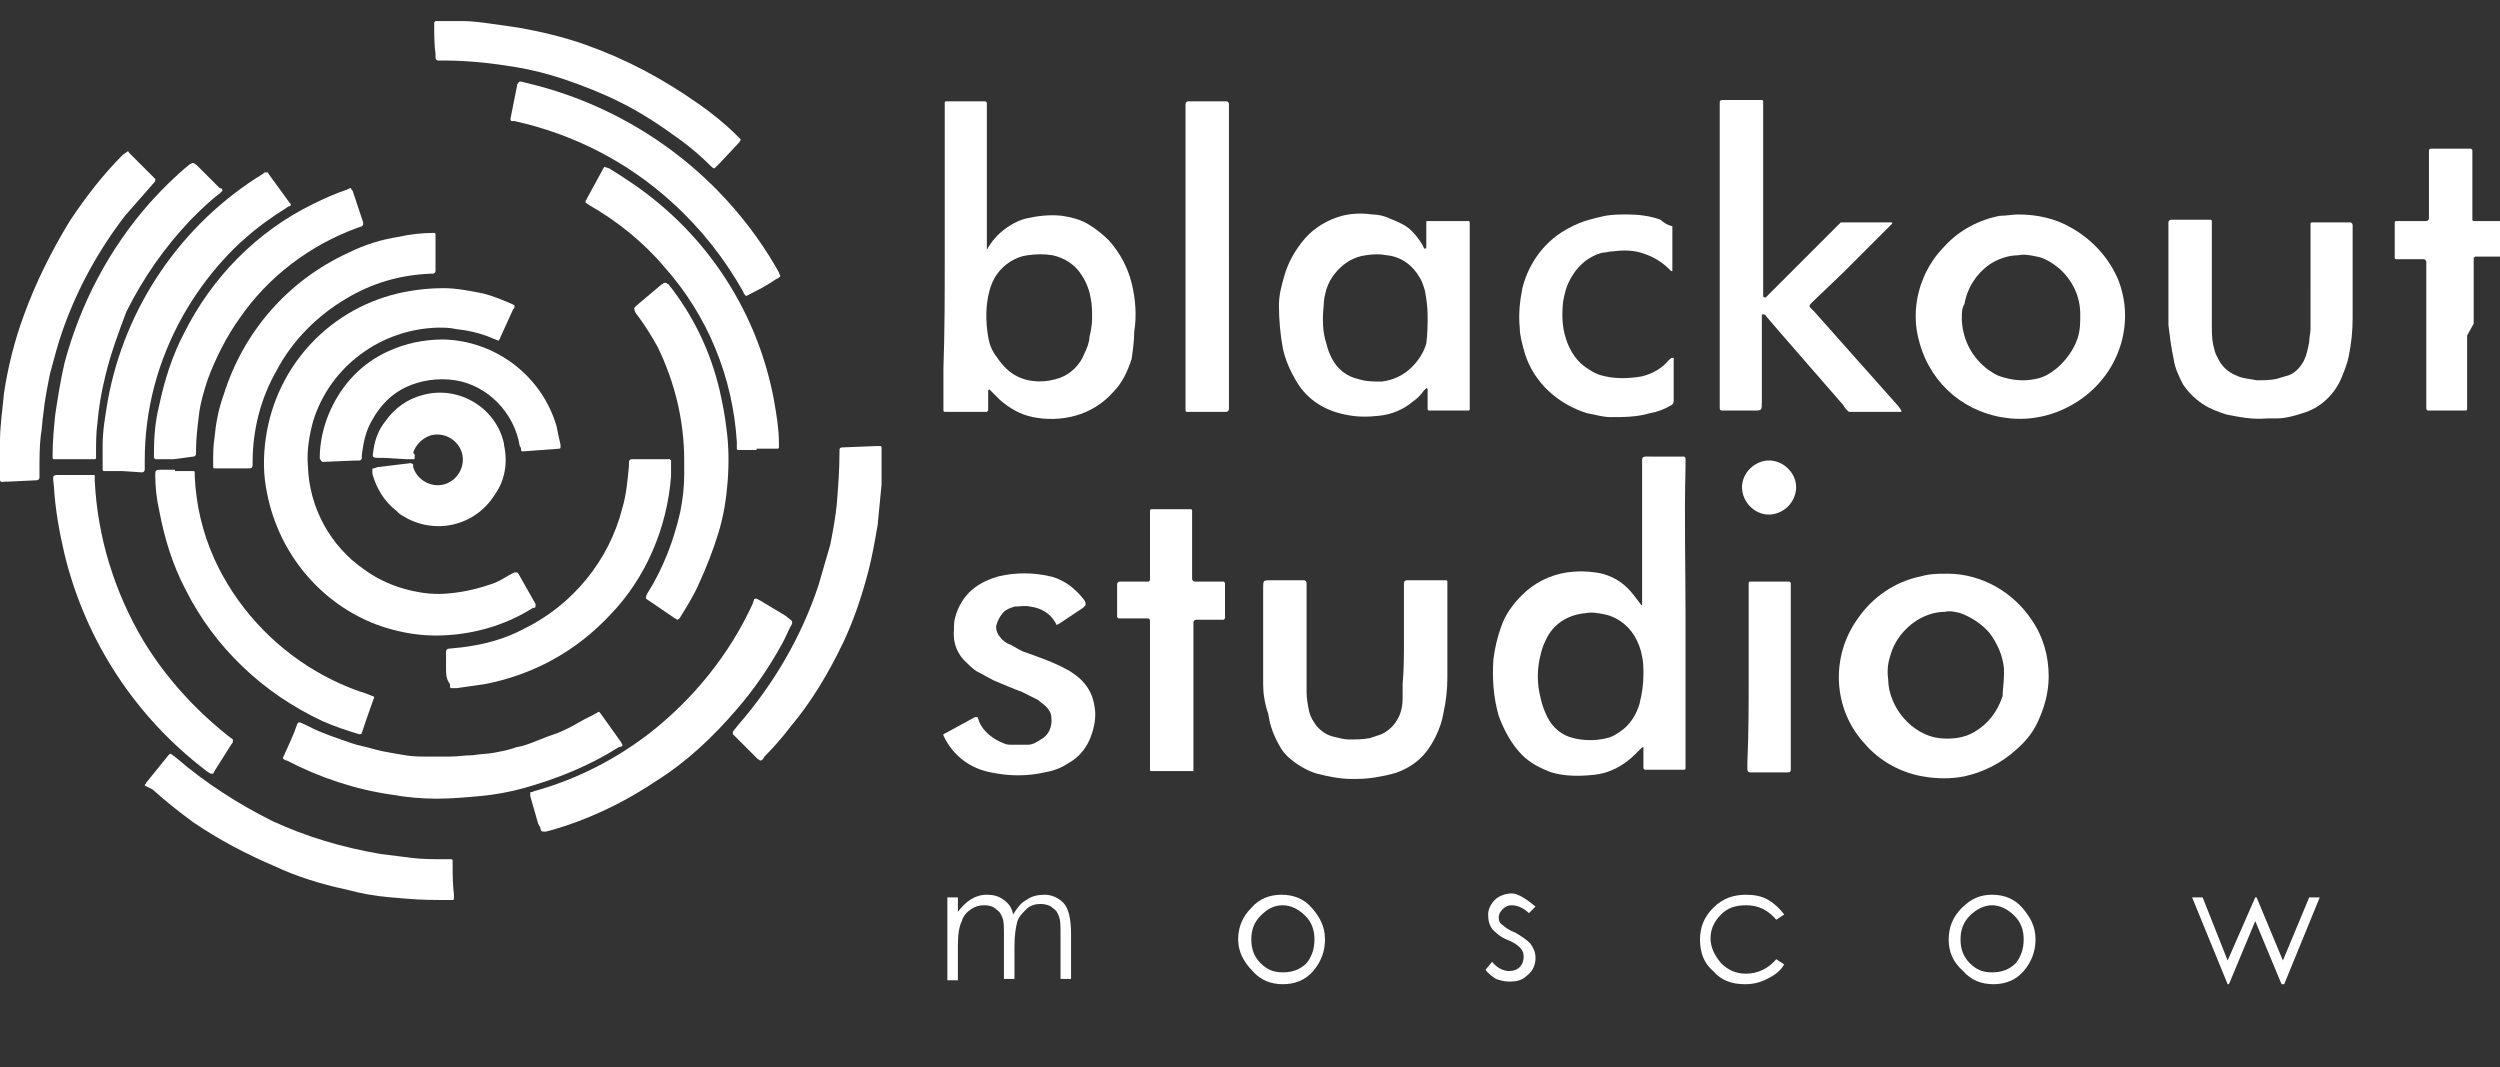 <?xml version="1.0" encoding="utf-8"?>
<!-- Generator: Adobe Illustrator 20.1.0, SVG Export Plug-In . SVG Version: 6.00 Build 0)  -->
<svg version="1.1"
	 id="Слой_1" inkscape:version="0.92.1 r15371" sodipodi:docname="logogor.svg" xmlns:cc="http://creativecommons.org/ns#" xmlns:dc="http://purl.org/dc/elements/1.1/" xmlns:inkscape="http://www.inkscape.org/namespaces/inkscape" xmlns:rdf="http://www.w3.org/1999/02/22-rdf-syntax-ns#" xmlns:sodipodi="http://sodipodi.sourceforge.net/DTD/sodipodi-0.dtd" xmlns:svg="http://www.w3.org/2000/svg"
	 xmlns="http://www.w3.org/2000/svg" xmlns:xlink="http://www.w3.org/1999/xlink" x="0px" y="0px" viewBox="0 0 190 81.1"
	 style="enable-background:new 0 0 190 81.1;" xml:space="preserve">
<rect x="0" y="0" width="190" height="81.1" fill="#333333" stroke="none"/>
<style type="text/css">
	.st0{fill:#FFFFFF;}
</style>
<sodipodi:namedview  bordercolor="#666666" borderopacity="1" gridtolerance="10" guidetolerance="10" id="namedview73" inkscape:current-layer="Слой_1" inkscape:cx="147.89567" inkscape:cy="41.690728" inkscape:pageopacity="0" inkscape:pageshadow="2" inkscape:window-height="876" inkscape:window-maximized="1" inkscape:window-width="1553" inkscape:window-x="47" inkscape:window-y="24" inkscape:zoom="11.663158" objecttolerance="10" pagecolor="#ffffff" showgrid="false">
	</sodipodi:namedview>
<title  id="title2">logo 190x70</title>
<path id="path4" class="st0" d="M128.1,46.7c0,3.7,0,7.4,0,11.1c0,0.2,0,0.4,0,0.6c0,0.1-0.1,0.1-0.1,0.1h-2.8c-0.1,0-0.1,0-0.2,0
	c0,0-0.1-0.1-0.1-0.1c0-0.1,0-0.2,0-0.3c0-0.3,0-0.7,0-1c0-0.1,0-0.2,0-0.3c0,0-0.1,0-0.1,0c0,0-0.1,0.1-0.1,0.1l-0.4,0.4
	c-0.9,0.9-2,1.5-3.3,1.6c-1,0.1-2.1,0.1-3.1-0.2c-0.8-0.3-1.6-0.7-2.2-1.3c-0.8-0.8-1.4-1.9-1.8-3c-0.4-1.4-0.5-2.8-0.4-4.3
	c0.1-0.8,0.3-1.7,0.6-2.5c0.3-0.9,0.9-1.7,1.6-2.4c0.9-0.9,2.1-1.5,3.4-1.7c0.7-0.1,1.4-0.1,2.1,0c0.9,0.1,1.8,0.5,2.5,1.2
	c0.3,0.3,0.6,0.7,0.9,1.1c0.1,0.1,0.1,0.2,0.2,0.2l0,0c0,0,0-0.1,0-0.1c0-0.2,0-0.3,0-0.5c0-3.3,0-6.6,0-9.9c0-0.9-0.1-0.8,0.8-0.8
	h2.1c0.1,0,0.2,0,0.3,0c0,0,0.1,0.1,0.1,0.1c0,0,0,0.1,0,0.2c0,0.2,0,0.3,0,0.5C128,39.4,128.1,43,128.1,46.7z M124.9,51.3
	c0-0.5,0-1-0.1-1.4c-0.1-0.6-0.3-1.1-0.6-1.6c-0.5-0.8-1.3-1.4-2.2-1.6c-0.5-0.1-1-0.2-1.5-0.1c-1.2,0.1-2.3,0.7-2.9,1.8
	c-0.2,0.4-0.4,0.8-0.5,1.3c-0.3,1.1-0.3,2.3,0,3.4c0.1,0.5,0.3,1,0.5,1.4c0.4,0.8,1.1,1.4,2,1.6c0.8,0.2,1.7,0.2,2.5,0
	c0.5-0.1,0.9-0.4,1.3-0.7c0.6-0.5,1-1.2,1.2-1.9C124.8,52.7,124.9,52,124.9,51.3z"/>
<path id="path6" class="st0" d="M71.8,19.5c0-3.7,0-7.4,0-11.1c0-0.2,0-0.4,0-0.6c0-0.1,0.1-0.1,0.1-0.1h0.2h2.5c0.1,0,0.2,0,0.3,0
	c0,0,0.1,0.1,0.1,0.1c0,0.1,0,0.2,0,0.2c0,0.2,0,0.3,0,0.5c0,3.3,0,6.7,0,10c0,0.2,0,0.4,0,0.5l0,0l0,0c0-0.1,0.1-0.1,0.1-0.2
	c0.2-0.3,0.4-0.6,0.7-0.9c0.6-0.6,1.4-1.1,2.2-1.3c0.9-0.2,1.8-0.3,2.7-0.2c0.7,0.1,1.5,0.3,2.1,0.7c0.5,0.3,1,0.7,1.5,1.2
	c0.8,0.9,1.4,2,1.7,3.2c0.3,1.2,0.4,2.5,0.2,3.7c0,0.7-0.1,1.4-0.2,2.1c-0.3,0.9-0.7,1.8-1.4,2.5c-0.8,0.9-1.8,1.5-2.9,1.8
	c-1.1,0.3-2.2,0.3-3.2,0.1c-1-0.2-1.8-0.7-2.5-1.3c-0.3-0.3-0.5-0.5-0.8-0.8l0,0c0,0-0.1,0-0.1,0.1c0,0.1,0,0.1,0,0.2
	c0,0.4,0,0.7,0,1c0,0.1,0,0.2,0,0.3c0,0-0.1,0.1-0.1,0.1c0,0-0.1,0-0.2,0h-3c-0.1,0-0.1-0.1-0.1-0.1c0-0.2,0-0.3,0-0.5
	c0-0.9,0-1.8,0-2.7C71.8,25.2,71.8,22.3,71.8,19.5z M83,24.2c0-0.5,0-1-0.1-1.5c-0.1-0.6-0.3-1.2-0.7-1.8c-0.5-0.8-1.3-1.3-2.2-1.5
	c-0.6-0.1-1.3-0.1-1.9,0c-0.9,0.1-1.8,0.7-2.3,1.4c-0.3,0.4-0.5,0.9-0.6,1.3c-0.3,1.1-0.3,2.3-0.1,3.5c0.1,0.6,0.3,1.1,0.7,1.6
	c0.4,0.6,0.9,1.1,1.5,1.4c1,0.5,2.2,0.5,3.3,0.1c0.8-0.3,1.5-1,1.8-1.8c0.2-0.4,0.4-0.9,0.4-1.3C82.9,25.2,83,24.7,83,24.2z"/>
<path id="path8" class="st0" d="M37.9,25.9l-0.5-0.2c-0.9-0.4-1.9-0.6-2.8-0.7c-0.4-0.1-0.9-0.1-1.3-0.1c-4.3,0.1-8.2,2.9-9.5,7.1
	c-0.3,1.1-0.5,2.3-0.4,3.4c0.1,3.2,1.7,6.1,4.3,7.9c1.1,0.8,2.3,1.3,3.6,1.6c0.9,0.2,1.8,0.3,2.8,0.2c1.2-0.1,2.4-0.4,3.5-0.8
	c0.5-0.2,0.9-0.5,1.3-0.7l0.2-0.1c0.1,0,0.1,0,0.2,0l0.1,0.1l1.3,2.3c0,0,0,0.1,0,0.1c0,0,0,0.1,0,0.1c0,0.1-0.1,0.1-0.2,0.1
	c-2.2,1.4-4.8,2.1-7.4,2.1c-1.5,0-3-0.3-4.4-0.8c-4.3-1.6-7.5-5.4-8.4-10c-0.3-1.4-0.3-2.8-0.1-4.2c0.8-5.6,5-10,10.5-11.1
	c1-0.2,2-0.3,3-0.3c1,0,2,0.2,3,0.4c0.8,0.2,1.5,0.5,2.2,0.8l0.2,0.1c0,0,0,0.1,0,0.1c0,0.1,0,0.1-0.1,0.2L38,25.7
	C38,25.8,37.9,25.8,37.9,25.9z"/>
<path id="path10" class="st0" d="M139.9,16.9h0.3h3.3h0.3c0,0,0,0.1,0,0.1c0,0-0.1,0.1-0.1,0.1l-3.6,3.6l-2.3,2.2l-0.2,0.2
	c-0.1,0.1-0.1,0.2,0,0.3l0.3,0.3l6.4,7.2l0.2,0.3v0.1h-0.2h-3.5c-0.1,0-0.1,0-0.2,0c-0.1,0-0.1,0-0.2-0.1c-0.1-0.1-0.2-0.2-0.3-0.4
	l-4.7-5.4l-1.2-1.4c0-0.1-0.1-0.1-0.2-0.1c0,0-0.1,0-0.1,0c0,0.1,0,0.1,0,0.2c0,2.1,0,4.3,0,6.4c0,0.7,0,0.7-0.6,0.7h-2.4
	c-0.2,0-0.2-0.1-0.2-0.2s0-0.1,0-0.2s0-0.2,0-0.4c0-7.3,0-14.7,0-22c0-0.2,0-0.4,0-0.6c0-0.2,0.1-0.2,0.3-0.2h2.6c0.1,0,0.2,0,0.3,0
	c0.1,0,0.1,0.1,0.1,0.1c0,0.1,0,0.1,0,0.2c0,0.1,0,0.3,0,0.4c0,4.5,0,9,0,13.5c0,0.2,0,0.5,0,0.7c0,0,0,0.1,0.1,0.1c0,0,0.1,0,0.1,0
	c0,0,0,0,0,0l0.2-0.2l2-2l3.4-3.4L139.9,16.9z"/>
<path id="path12" class="st0" d="M111.7,24.1c0,2.2,0,4.3,0,6.5c0,0.2,0,0.4,0,0.5c0,0.1-0.1,0.1-0.1,0.1h-2.8h-0.2
	c-0.1,0-0.1-0.1-0.1-0.1c0-0.1,0-0.2,0-0.3c0-0.3,0-0.6,0-0.9c0-0.1,0-0.2,0-0.3c0,0,0-0.1-0.1-0.1c0,0,0,0,0,0l0,0l-0.2,0.2
	c-0.2,0.3-0.5,0.6-0.8,0.8c-0.7,0.6-1.6,1-2.6,1.1c-0.9,0.1-1.7,0.1-2.6-0.1c-1.5-0.3-2.8-1.1-3.6-2.4c-0.5-0.8-0.9-1.7-1.1-2.6
	c-0.2-1.1-0.3-2.2-0.3-3.3c0-0.8,0.2-1.5,0.4-2.2c0.3-1.1,0.9-2.1,1.6-2.9c0.7-0.8,1.7-1.4,2.8-1.7c0.8-0.2,1.6-0.2,2.3-0.1
	c0.4,0,0.9,0.1,1.3,0.3c0.5,0.2,1,0.4,1.4,0.7c0.4,0.3,0.8,0.8,1.1,1.3l0.1,0.2c0,0,0,0.1,0.1,0.1s0.1-0.1,0.1-0.2s0-0.3,0-0.5
	c0-0.4,0-0.7,0-1c0-0.1,0-0.2,0-0.3c0-0.1,0-0.1,0.1-0.1h0.2h2.7h0.2c0.1,0,0.1,0.1,0.1,0.1c0,0.1,0,0.3,0,0.4c0,0.9,0,1.8,0,2.7
	C111.7,21.4,111.7,22.8,111.7,24.1z M108.5,24c0-0.7-0.1-1.3-0.2-1.9c-0.1-0.3-0.2-0.7-0.4-1c-0.5-0.9-1.4-1.6-2.5-1.7
	c-0.5-0.1-1-0.1-1.6,0c-0.8,0.1-1.5,0.5-2,1c-0.5,0.5-0.8,1-1,1.6c-0.1,0.4-0.2,0.8-0.2,1.2c-0.1,1-0.1,2,0.2,2.9
	c0.1,0.4,0.2,0.7,0.4,1.1c0.4,0.8,1.1,1.4,2,1.6c0.6,0.2,1.2,0.2,1.8,0.2c0.9-0.1,1.7-0.5,2.3-1.1c0.5-0.5,0.9-1.1,1.1-1.8
	C108.5,25.3,108.5,24.7,108.5,24L108.5,24z"/>
<path id="path14" class="st0" d="M155.7,51.4c0,1.2-0.3,2.3-0.8,3.4c-0.4,0.9-1,1.6-1.7,2.2c-1.1,1-2.5,1.7-3.9,2
	c-1,0.2-2.1,0.2-3.2,0c-1.7-0.3-3.3-1.2-4.4-2.5c-2.4-2.6-2.6-6.6-0.5-9.5c1.1-1.6,2.8-2.8,4.8-3.2c0.7-0.2,1.3-0.2,2-0.2
	c2.6,0,5,1.4,6.4,3.5C155.3,48.4,155.7,49.9,155.7,51.4z M152.3,51.3c0-0.1,0-0.3,0-0.5c-0.1-1-0.5-1.9-1.1-2.7
	c-0.6-0.7-1.4-1.2-2.2-1.5c-0.4-0.1-0.8-0.2-1.2-0.1c-0.8,0-1.6,0.3-2.2,0.7c-0.9,0.6-1.6,1.5-1.9,2.5c-0.2,0.6-0.3,1.2-0.2,1.9
	c0,1.1,0.5,2.2,1.2,3c0.7,0.8,1.7,1.4,2.7,1.5c0.9,0.1,1.9,0,2.7-0.5c1-0.6,1.7-1.5,2.1-2.7C152.2,52.4,152.3,51.9,152.3,51.3z"/>
<path id="path16" class="st0" d="M153.4,16.3c1.4,0,2.8,0.3,4,1c1.6,0.9,2.9,2.3,3.6,4c1.2,3.1,0.2,6.6-2.4,8.7
	c-1.6,1.3-3.7,2-5.8,1.8c-3.3-0.3-6-2.5-6.9-5.7c-0.8-2.6,0-5.5,1.9-7.4c1.1-1.2,2.6-2,4.2-2.3C152.5,16.4,152.9,16.3,153.4,16.3z
	 M149.1,24.1c0,0.1,0,0.2,0,0.3c0.1,1.5,0.8,2.8,2,3.7c0.3,0.2,0.6,0.4,0.9,0.5c0.9,0.3,1.8,0.4,2.7,0.2c0.6-0.1,1.1-0.4,1.6-0.8
	c0.7-0.6,1.3-1.4,1.6-2.3c0.2-0.6,0.2-1.2,0.2-1.8c0-1.4-0.6-2.6-1.6-3.5c-0.5-0.4-1.1-0.8-1.7-0.9c-0.5-0.1-0.9-0.2-1.4-0.1
	c-0.8,0-1.6,0.3-2.2,0.7c-1,0.7-1.7,1.8-1.9,3C149.1,23.4,149.1,23.8,149.1,24.1L149.1,24.1z"/>
<path id="path18" class="st0" d="M106.7,48.7c0-1.3,0-2.6,0-3.9c0-0.2,0-0.3,0-0.5c0-0.1,0.1-0.2,0.2-0.2c0,0,0,0,0,0h2.9h0.1
	c0,0,0.1,0,0.1,0.1c0,0.1,0,0.2,0,0.4c0,2.3,0,4.6,0,6.9c0,0.9-0.1,1.8-0.3,2.7c-0.1,0.6-0.3,1.2-0.6,1.8c-0.4,0.8-0.9,1.5-1.6,2
	c-0.4,0.3-0.8,0.5-1.3,0.7c-0.6,0.2-1.2,0.3-1.8,0.4c-0.6,0.1-1.2,0.1-1.7,0.1c-0.9,0-1.8-0.2-2.6-0.4c-0.7-0.2-1.4-0.6-2-1.1
	c-0.4-0.3-0.7-0.7-0.9-1.1c-0.4-0.7-0.7-1.5-0.8-2.3C96.1,53.4,96,52.7,96,52c0-0.5,0-1,0-1.5c0-1.9,0-3.9,0-5.8
	c0-0.6,0-0.6,0.6-0.6h2.5c0.1,0,0.2,0.1,0.2,0.2c0,0,0,0,0,0c0,0.2,0,0.3,0,0.5c0,2.3,0,4.7,0,7c0,0.3,0,0.6,0,0.8
	c0,0.5,0.1,1,0.2,1.5c0.1,0.4,0.3,0.7,0.5,1c0.4,0.5,0.9,0.8,1.4,0.9c0.4,0.1,0.8,0.2,1.1,0.2c0.5,0,1.1,0,1.6-0.1
	c0.3-0.1,0.6-0.2,0.9-0.3c0.6-0.3,1-0.7,1.3-1.3c0.2-0.4,0.3-0.9,0.3-1.4c0-0.4,0-0.7,0-1.1C106.7,50.9,106.7,49.8,106.7,48.7z"/>
<path id="path20" class="st0" d="M175.6,21.4c0-1.3,0-2.6,0-3.9c0-0.2,0-0.4,0-0.5c0-0.1,0.1-0.1,0.1-0.1h2.9c0.1,0,0.2,0.1,0.2,0.2
	c0,0.1,0,0.2,0,0.3c0,2.3,0,4.5,0,6.8c0,1-0.1,1.9-0.3,2.9c-0.1,0.5-0.3,1-0.5,1.5c-0.5,1.3-1.6,2.4-3,2.8c-0.6,0.2-1.3,0.4-2,0.4
	l-0.7,0c-1.1,0.1-2.1-0.1-3.1-0.3c-0.6-0.2-1.2-0.4-1.8-0.8c-0.6-0.4-1.1-0.9-1.5-1.5c-0.3-0.6-0.6-1.2-0.7-1.9
	c-0.2-0.9-0.3-1.8-0.4-2.6c0-0.2,0-0.5,0-0.7c0-2.2,0-4.5,0-6.7c0-0.1,0-0.2,0-0.4c0-0.1,0.1-0.2,0.2-0.2h2.7h0.3c0,0,0.1,0,0.1,0.1
	c0,0.1,0,0.1,0,0.2c0,0.2,0,0.4,0,0.5c0,2.4,0,4.8,0,7.2c0,0.5,0,1,0.1,1.5c0.1,0.3,0.1,0.6,0.3,0.9c0.3,0.7,0.8,1.2,1.6,1.5
	c0.5,0.2,1,0.2,1.4,0.3c0.5,0,1,0,1.5-0.1c0.3-0.1,0.7-0.2,1-0.3c0.5-0.2,0.9-0.7,1.1-1.1c0.2-0.4,0.3-0.9,0.4-1.4
	c0-0.4,0.1-0.7,0.1-1c0-1.2,0-2.3,0-3.5L175.6,21.4z"/>
<path id="path22" class="st0" d="M80.3,47.5l-0.1-0.2c-0.4-0.7-1.1-1.1-1.9-1.2c-0.4-0.1-0.8,0-1.2,0c-0.3,0.1-0.6,0.2-0.8,0.4
	c-0.3,0.3-0.5,0.7-0.6,1.1c0,0.3,0.1,0.6,0.3,0.8c0.2,0.3,0.5,0.5,0.8,0.6c0.4,0.2,0.8,0.5,1.2,0.6l1.1,0.4c0.8,0.3,1.5,0.6,2.2,1
	c0.3,0.2,0.6,0.4,0.9,0.7c0.6,0.6,0.9,1.3,1,2.1c0.1,0.6,0,1.3-0.2,1.9c-0.3,1-0.9,1.8-1.8,2.3c-0.6,0.4-1.2,0.6-1.8,0.7
	c-1.3,0.3-2.7,0.3-4.1,0c-1.6-0.3-2.9-1.3-3.6-2.8V56c0-0.1,0-0.1,0-0.2l0.2-0.1l2.2-1.2c0,0,0.1,0,0.1,0c0,0,0.1,0,0.1,0
	c0,0.1,0.1,0.2,0.1,0.3c0.3,0.8,1.1,1.4,1.9,1.7c0.2,0.1,0.4,0.1,0.6,0.1c0.4,0,0.8,0,1.2,0c0.4,0,0.7-0.2,1-0.4
	c0.6-0.3,0.9-1,0.8-1.7c0-0.3-0.2-0.6-0.4-0.8c-0.2-0.2-0.4-0.3-0.6-0.5c-0.4-0.2-0.8-0.4-1.2-0.6c-0.8-0.3-1.5-0.6-2.2-0.9
	c-0.4-0.2-0.9-0.5-1.3-0.7c-0.3-0.2-0.5-0.4-0.7-0.6c-0.7-0.6-1.1-1.5-1-2.5c0-0.3,0-0.7,0.1-1c0.2-0.8,0.7-1.6,1.3-2.1
	c0.6-0.5,1.3-0.8,2-1c1.3-0.3,2.6-0.3,3.9,0c0.5,0.1,1.1,0.4,1.5,0.7c0.4,0.3,0.8,0.7,1.1,1.1l0.1,0.2c0,0.1,0,0.1,0,0.2l-0.2,0.2
	l-1.8,1.2L80.3,47.5z"/>
<path id="path24" class="st0" d="M127.1,17.2c0,0.1,0,0.2,0,0.2c0,1,0,2.1,0,3.1c0,0,0,0,0,0c0,0,0,0.1,0,0.1c0,0-0.1,0-0.1,0
	l-0.2-0.2c-0.5-0.5-1.2-0.9-1.8-1.1c-0.8-0.3-1.6-0.3-2.4-0.2c-0.3,0-0.5,0.1-0.8,0.1c-1.2,0.3-2.1,1.2-2.6,2.3
	c-0.2,0.4-0.3,0.9-0.4,1.4c-0.1,0.9-0.1,1.9,0.2,2.8c0.3,1,0.9,1.9,1.8,2.4c0.3,0.2,0.5,0.3,0.8,0.4c1,0.3,2.1,0.3,3.2,0.1
	c0.8-0.2,1.5-0.6,2-1.2c0.1-0.1,0.2-0.2,0.3-0.2c0,0,0.1,0,0.1,0c0,0,0,0.1,0,0.1c0,1.1,0,2.1,0,3.2c0,0.1-0.1,0.3-0.2,0.3
	c-0.5,0.3-1,0.5-1.6,0.6c-1,0.3-2,0.3-3,0.3c-0.6,0-1.2-0.2-1.8-0.3c-2.2-0.7-4-2.3-4.7-4.5c-0.2-0.7-0.4-1.4-0.4-2
	c-0.1-1,0-2,0.2-3c0.5-2,1.8-3.7,3.6-4.6c0.9-0.5,1.8-0.7,2.7-0.9c0.6-0.1,1.1-0.1,1.7-0.1c0.8,0,1.7,0.1,2.5,0.4
	C126.4,16.9,126.7,17.1,127.1,17.2z"/>
<path id="path26" class="st0" d="M9.7,11.5c0,0,0.1,0,0.1,0.1l2,2c0,0,0,0.1,0,0.1c0,0.1-0.1,0.2-0.2,0.3c-0.7,0.8-1.4,1.6-2.1,2.4
	c-2,2.6-3.6,5.5-4.7,8.6c-0.4,1.1-0.7,2.3-1,3.4c-0.2,1-0.4,2-0.5,3c-0.1,0.6-0.1,1.2-0.2,1.7c-0.1,0.9-0.1,1.7-0.1,2.6
	c0,0.2,0,0.4,0,0.6c0,0.1-0.1,0.2-0.2,0.2H2.8l-2.1,0.1C-0.1,36.6,0,36.8,0,36c0-0.8,0-1.7,0-2.5c0-1.2,0.2-2.4,0.3-3.6
	c0.3-2,0.8-4,1.5-5.9c0.9-2.5,2.1-4.9,3.5-7.2c1.2-1.8,2.5-3.5,4-5C9.4,11.7,9.6,11.6,9.7,11.5z"/>
<path id="path28" class="st0" d="M9.3,35.8H8.2c-0.1,0-0.2,0-0.3,0c-0.1,0-0.1-0.1-0.1-0.1c0-0.1,0-0.2,0-0.4c0-0.5,0-0.9,0-1.4
	c0-1.2,0.2-2.3,0.4-3.5C9.5,23.3,13.8,17,20,13.2c0.1-0.1,0.1-0.1,0.2-0.1c0,0,0.1,0,0.1,0c0,0,0.1,0,0.1,0.1l1.6,2.2
	c0,0,0.1,0.1,0.1,0.1c0,0,0,0.1,0,0.1c0,0-0.1,0.1-0.2,0.1c-0.4,0.3-0.8,0.5-1.2,0.8c-2.8,1.9-5.1,4.5-6.8,7.5
	c-1.9,3.4-2.9,7.1-2.9,11c0,0.2,0,0.5,0,0.7c0,0.1-0.1,0.2-0.2,0.2c0,0,0,0,0,0L9.3,35.8L9.3,35.8z"/>
<path id="path30" class="st0" d="M21.5,57.6c0.4-0.9,0.8-1.7,1.1-2.6c0,0,0.1-0.1,0.1-0.1h0.1c0.5,0.2,1,0.5,1.5,0.7s1,0.4,1.6,0.6
	s1.1,0.4,1.6,0.5s1.1,0.3,1.6,0.4s1.1,0.2,1.7,0.3s1.1,0.1,1.7,0.1c0.6,0,1.2,0,1.7,0c0.6,0,1.1-0.1,1.7-0.1
	c0.6-0.1,1.2-0.1,1.7-0.2s1.1-0.2,1.6-0.4c0.6-0.1,1.1-0.3,1.6-0.5c0.5-0.2,1-0.4,1.6-0.6c0.5-0.2,1.1-0.5,1.6-0.8
	c0.5-0.3,1-0.5,1.5-0.8c0.1,0,0.1,0.1,0.2,0.2l1.5,2.1l0.1,0.2c0,0,0,0.1,0,0.1L47,56.8c-2.2,1.4-4.7,2.4-7.2,3.1
	c-1.1,0.3-2.2,0.5-3.3,0.6c-1.1,0.1-2.2,0.2-3.3,0.2c-1.1,0-2.3-0.1-3.4-0.3c-2.8-0.4-5.5-1.3-8-2.6C21.7,57.8,21.5,57.7,21.5,57.6z
	"/>
<path id="path32" class="st0" d="M48.2,23.4l0.2-0.2l1.9-1.6c0.1,0,0.1-0.1,0.2-0.1c0,0,0.1,0,0.1,0c0.1,0,0.1,0.1,0.2,0.1
	c1.9,2.4,3.2,5.1,3.9,8.1c0.2,0.9,0.4,1.9,0.5,2.8c0.2,1.4,0.2,2.8,0.1,4.1c-0.1,1.3-0.3,2.6-0.7,3.9c-0.4,1.3-0.9,2.6-1.5,3.9
	c-0.4,0.9-0.9,1.7-1.4,2.5c0,0.1-0.1,0.1-0.2,0.2c-0.1,0-0.1-0.1-0.2-0.1l-2.2-1.5l0,0c0-0.1,0-0.1,0-0.2l0.1-0.2
	c1.2-1.9,2-4,2.5-6.2c0.2-1,0.3-1.9,0.3-2.9c0-0.3,0-0.7,0-1c0-3-0.7-5.9-2-8.6c-0.5-0.9-1-1.7-1.6-2.5
	C48.3,23.8,48.2,23.6,48.2,23.4z"/>
<path id="path34" class="st0" d="M13.3,35.8l1.1,0c0.1,0,0.2,0,0.3,0c0,0,0.1,0,0.1,0.1c0,0.1,0,0.2,0,0.3c0.1,2.2,0.6,4.3,1.5,6.3
	C17.9,46,20.6,49,24,51c1.2,0.7,2.5,1.3,3.8,1.7l0.5,0.2c0.1,0,0.2,0.1,0.1,0.2l-0.6,1.7l-0.3,0.9c0,0.1-0.1,0.1-0.2,0.1
	c0,0,0,0,0,0c-1-0.3-1.9-0.6-2.8-1c-4.5-2.1-8.2-5.6-10.4-10c-1-1.9-1.6-3.9-2-6c-0.2-0.9-0.3-1.8-0.3-2.7c0-0.3,0-0.4,0.4-0.4H13.3
	z"/>
<path id="path36" class="st0" d="M13.2,34.9H12c-0.1,0-0.1,0-0.2,0c0,0-0.1-0.1-0.1-0.1c0-0.1,0-0.2,0-0.4c0-1.2,0.1-2.4,0.4-3.6
	c0.4-1.9,1-3.8,1.9-5.5c2.1-4.2,5.5-7.7,9.8-9.8c0.8-0.4,1.7-0.8,2.6-1.1l0.2-0.1c0.1,0,0.1,0,0.1,0.1c0,0,0.1,0.1,0.1,0.1l0.8,2.4
	c0,0,0,0.1,0,0.1c0,0.1,0,0.1-0.1,0.2l-0.3,0.1c-3.6,1.3-6.8,3.7-9,6.9c-1,1.4-1.8,3-2.4,4.6c-0.3,0.9-0.6,1.9-0.7,2.9
	c-0.1,0.8-0.2,1.7-0.2,2.5c0,0.1,0,0.2,0,0.3c0,0.1-0.1,0.2-0.2,0.2L13.2,34.9L13.2,34.9z"/>
<path id="path38" class="st0" d="M187.5,25.5c0,1.7,0,3.4,0,5.1c0,0.2,0,0.4,0,0.5c0,0.1-0.1,0.1-0.1,0.1h-2.8c0,0-0.1,0-0.1,0
	c0,0-0.1-0.1-0.1-0.1c0,0,0-0.1,0-0.1c0-0.2,0-0.3,0-0.5c0-3.3,0-6.7,0-10c0-0.2,0-0.4,0-0.6c0-0.1-0.1-0.2-0.2-0.2c0,0,0,0,0,0
	h-2.1c-0.1,0-0.1-0.1-0.1-0.1c0-0.1,0-0.1,0-0.2c0-0.8,0-1.5,0-2.3c0-0.1,0-0.1,0-0.2c0,0,0-0.1,0.1-0.1h0.3h2
	c0.1,0,0.2-0.1,0.2-0.2c0-0.2,0-0.3,0-0.5c0-1.4,0-2.8,0-4.1c0-0.2,0-0.3,0-0.5s0.1-0.2,0.2-0.2h2.7c0.1,0,0.2,0,0.3,0
	c0,0,0.1,0.1,0.1,0.1c0,0.2,0,0.3,0,0.5c0,1.4,0,2.8,0,4.3c0,0.2,0,0.3,0,0.5c0,0.1,0.1,0.1,0.1,0.1h0.4h1.6c0.1,0,0.2,0,0.3,0
	c0,0,0.1,0.1,0.1,0.1c0,0,0,0.1,0,0.1c0,0.8,0,1.5,0,2.3c0,1.1,0,0.1,0,0.1c0,0.1-0.1,0.1-0.1,0.1h-1.9c-0.1,0-0.2,0-0.3,0
	c0,0-0.1,0.1-0.1,0.1c0,0.2,0,0.3,0,0.5c0,1.5,0,3,0,4.5L187.5,25.5z"/>
<path id="path40" class="st0" d="M90.7,52.8c0,1.7,0,3.4,0,5.2c0,0.2,0,0.3,0,0.5s0,0.1-0.1,0.1h-0.1h-2.7h-0.3
	c-0.1,0-0.1,0-0.1-0.1c0,0,0-0.1,0-0.2c0-0.2,0-0.3,0-0.5c0-3.3,0-6.7,0-10c0-0.2,0-0.3,0-0.5S87.4,47,87.2,47h-1.9
	c-0.1,0-0.2,0-0.3,0c0,0-0.1-0.1-0.1-0.1c0,0,0-0.1,0-0.2c0-0.8,0-1.5,0-2.3c0-1.2,0,0,0,0c0-0.1,0.1-0.2,0.2-0.2c0,0,0,0,0,0H87
	c0.1,0,0.2,0,0.3,0c0,0,0.1-0.1,0.1-0.1c0,0,0-0.1,0-0.2c0-0.1,0-0.3,0-0.4c0-1.4,0-2.8,0-4.2c0-0.2,0-0.3,0-0.5
	c0-0.1,0.1-0.1,0.1-0.1h0.2h2.6h0.2c0.1,0,0.1,0.1,0.1,0.1c0,0.1,0,0.1,0,0.2s0,0.3,0,0.5c0,1.3,0,2.7,0,4c0,0.2,0,0.3,0,0.5
	c0,0.1,0.1,0.2,0.2,0.2h1.9c0.1,0,0.2,0,0.3,0c0,0,0.1,0.1,0.1,0.1c0,0,0,0.1,0,0.2c0,0.8,0,1.5,0,2.3c0,0,0,0.1,0,0.2
	c0,0-0.1,0.1-0.1,0.1c-0.1,0-0.2,0-0.3,0h-1.8c-0.1,0-0.2,0.1-0.2,0.2c0,0,0,0.1,0,0.2s0,0.3,0,0.4C90.7,49.4,90.7,51.1,90.7,52.8z"
	/>
<path id="path42" class="st0" d="M17.6,35.6h-1h-0.3c-0.1,0-0.1-0.1-0.1-0.1c0-0.1,0-0.2,0-0.3c0-0.7,0-1.3,0.1-1.9
	c0.1-1.1,0.3-2.2,0.7-3.3c1.5-4.8,4.9-8.7,9.5-10.8c1.2-0.6,2.5-1,3.8-1.2c0.9-0.2,1.8-0.3,2.7-0.3H33c0,0,0.1,0,0.1,0.1
	c0,0.1,0,0.1,0,0.2c0,0.7,0,1.5,0,2.2c0,0.1,0,0.3,0,0.4c0,0.1-0.1,0.2-0.2,0.2h-0.2c-2.3,0.1-4.4,0.7-6.4,1.9
	c-2.2,1.3-4.1,3.2-5.3,5.5c-1.2,2.1-1.8,4.5-1.8,6.9c0,0.5,0,0.5-0.5,0.5L17.6,35.6L17.6,35.6z"/>
<path id="path44" class="st0" d="M5.7,36.1h1.1h0.3c0.1,0,0.1,0,0.1,0.1c0,0.1,0,0.2,0,0.3c0.2,4.3,1.5,8.5,3.7,12.2
	c1.7,2.8,3.9,5.2,6.4,7.2l0.4,0.3c0,0.1,0,0.1,0,0.2l-0.2,0.3l-1.2,1.9l-0.1,0.2c-0.1,0-0.1,0-0.2,0l-0.3-0.2
	c-5.4-4.1-9.2-9.9-10.8-16.5c-0.4-1.7-0.7-3.4-0.8-5.1c-0.1-1-0.2-0.9,0.8-0.9L5.7,36.1L5.7,36.1z"/>
<path id="path46" class="st0" d="M57.8,57.8c-0.1,0-0.1-0.1-0.2-0.1l-1.9-1.9l0,0c0-0.1,0-0.1,0-0.2l0.4-0.5
	c2.7-3.1,4.8-6.7,6.1-10.6c0.3-1,0.6-2.1,0.9-3.1c0.2-1,0.4-2.1,0.5-3.1c0.1-1.3,0.2-2.6,0.2-3.8c0-0.1,0-0.1,0-0.2
	c0-0.2,0-0.3,0.3-0.3l2.5-0.1h0.3c0.1,0,0.1,0.1,0.1,0.1c0,0.1,0,0.2,0,0.4c0,0.6,0,1.1,0,1.7c0,0.2,0,0.5,0,0.7
	c-0.1,1-0.2,2.1-0.3,3.1c-0.2,1.2-0.4,2.3-0.7,3.5c-0.5,1.9-1.1,3.7-1.9,5.4c-1.1,2.3-2.4,4.5-4,6.4c-0.6,0.8-1.3,1.6-2,2.3
	C58,57.7,57.9,57.8,57.8,57.8z"/>
<path id="path48" class="st0" d="M57.5,34.2h-1.3h-0.1c-0.1,0-0.1-0.1-0.1-0.1c0-0.2,0-0.3,0-0.5c-0.3-4.9-2.2-9.6-5.5-13.3
	c-1.6-1.9-3.6-3.5-5.7-4.7l-0.3-0.2c0,0,0-0.1,0-0.1c0-0.1,0.1-0.1,0.1-0.2l1.2-2.2c0-0.1,0.1-0.1,0.1-0.2c0,0,0.1,0,0.1,0l0.3,0.1
	c1.3,0.8,2.5,1.6,3.7,2.6c4.6,3.8,7.7,9.1,8.8,14.9c0.2,1.1,0.4,2.3,0.4,3.4c0,0.1,0,0.2,0,0.3c0,0,0,0.1-0.1,0.1h-0.4h-1.2
	L57.5,34.2z"/>
<path id="path50" class="st0" d="M60.2,47.2c0,0.1,0,0.1,0,0.2c-0.3,0.5-0.5,1.1-0.8,1.6c-1,1.8-2.1,3.4-3.4,4.9
	c-1.8,2.1-3.8,4-6.2,5.5c-1.8,1.2-3.7,2.2-5.8,3c-0.8,0.3-1.7,0.6-2.5,0.8l-0.2,0c-0.1,0-0.1,0-0.2-0.1c0-0.2-0.1-0.3-0.2-0.5
	l-0.6-2.1c0-0.1,0-0.1,0-0.2c0-0.1,0-0.1,0.1-0.1c0.1,0,0.2-0.1,0.3-0.1c3.2-0.9,6.1-2.4,8.7-4.4c3.3-2.6,6-5.9,7.8-9.8l0.1-0.3
	c0-0.1,0.1-0.1,0.2-0.1c0,0,0,0,0,0l0.2,0.1l2,1.2L60.2,47.2C60.2,47.1,60.2,47.1,60.2,47.2z"/>
<path id="path52" class="st0" d="M93.4,19.5c0,3.7,0,7.3,0,11c0,0.2,0,0.4,0,0.6c0,0.1-0.1,0.2-0.2,0.2h-2.7h-0.3c0,0-0.1,0-0.1-0.1
	c0,0,0-0.1,0-0.1c0-0.2,0-0.4,0-0.5c0-7.3,0-14.7,0-22.1c0-0.2,0-0.4,0-0.6c0-0.1,0.1-0.2,0.2-0.2h2.9c0.1,0,0.2,0.1,0.2,0.2
	c0,0.1,0,0.1,0,0.2c0,0.1,0,0.3,0,0.5C93.4,12.2,93.4,15.8,93.4,19.5z"/>
<path id="path54" class="st0" d="M16.9,14.5l-0.2,0.2c-0.8,0.6-1.5,1.3-2.2,2c-2,2.1-3.6,4.4-4.9,7C9,25.3,8.4,26.9,8,28.6
	c-0.3,1.2-0.5,2.4-0.6,3.6c-0.1,0.7-0.1,1.5-0.1,2.2c0,0.1,0,0.2,0,0.4c0,0.1-0.1,0.1-0.1,0.1H4.3c0,0-0.1,0-0.2,0
	c0,0-0.1,0-0.1-0.1c0-0.1,0-0.2,0-0.3c0-1,0.1-2,0.2-3c0.2-1.3,0.4-2.6,0.7-3.9c1.2-4.5,3.4-8.7,6.5-12.2c0.9-1,1.9-2,3-2.9l0.2-0.1
	c0,0,0.1,0,0.1,0c0.1,0,0.1,0.1,0.2,0.1l1.8,1.8C16.9,14.3,16.9,14.4,16.9,14.5z"/>
<path id="path56" class="st0" d="M11,59.7c0-0.1,0.1-0.1,0.1-0.2l1.7-2.1l0.1-0.1c0,0,0.1,0,0.1,0l0.4,0.3c2.2,1.9,4.7,3.5,7.3,4.8
	c2.6,1.2,5.3,2,8.2,2.5c0.8,0.1,1.6,0.2,2.4,0.3c0.8,0.1,1.6,0.1,2.5,0.1h0.5c0.1,0,0.1,0.1,0.1,0.1c0,0.1,0,0.1,0,0.2
	c0,0.8,0,1.6,0.1,2.4c0,0.1,0,0.2,0,0.3c0,0.1-0.1,0.1-0.1,0.1c-0.1,0-0.1,0-0.2,0c-1.1,0-2.2,0-3.3-0.1l-1.2-0.1
	c-1.2-0.1-2.3-0.3-3.4-0.6c-1.9-0.4-3.8-1-5.5-1.8c-2.1-0.9-4.2-2-6.1-3.3c-1.1-0.8-2.1-1.6-3.1-2.5L11,59.7
	C11,59.8,11,59.8,11,59.7z"/>
<path id="path58" class="st0" d="M56.3,10.6c0,0.1-0.1,0.1-0.1,0.2l-1.5,1.6c-0.1,0.1-0.3,0.3-0.4,0.4c-0.1,0-0.2-0.1-0.3-0.2
	c-0.7-0.7-1.4-1.3-2.2-1.9c-1.5-1.1-3-2.1-4.6-2.9c-1.4-0.7-2.9-1.3-4.4-1.8c-1.2-0.4-2.4-0.7-3.6-0.9c-1.8-0.3-3.6-0.5-5.5-0.5
	h-0.4c-0.1,0-0.2-0.1-0.2-0.2c0-0.1,0-0.2,0-0.3C33,3.4,33,2.6,33,1.8c0,0,0-0.1,0-0.1c0,0,0.1-0.1,0.1-0.1c0.1,0,0.2,0,0.3,0
	c0.6,0,1.2,0,1.8,0s1.4,0.1,2.1,0.2s1.4,0.2,2.1,0.3c1.7,0.3,3.4,0.7,5.1,1.3c3.1,1.1,5.9,2.6,8.6,4.5c1,0.7,2,1.5,2.9,2.4l0.3,0.3
	C56.3,10.6,56.3,10.6,56.3,10.6z"/>
<path id="path60" class="st0" d="M33.9,50.8c0-0.4,0-0.7,0-1c0-0.1,0-0.2,0-0.3c0-0.1,0.1-0.2,0.2-0.2c0,0,0,0,0,0l1-0.1
	c1.6-0.2,3.2-0.6,4.7-1.4c3.7-1.8,6.5-5.2,7.5-9.2c0.3-1,0.4-2.1,0.5-3.2c0-0.1,0-0.2,0-0.3c0-0.1,0.1-0.2,0.2-0.2h2.6
	c0.1,0,0.2,0,0.3,0c0,0,0.1,0.1,0.1,0.1c0,0.1,0,0.1,0,0.2c0,0.3,0,0.7,0,1c-0.3,3.9-1.9,7.7-4.6,10.5c-2.6,2.8-5.9,4.6-9.6,5.3
	c-0.7,0.1-1.4,0.2-2.1,0.3c-0.1,0-0.3,0-0.4,0c-0.1,0-0.1-0.1-0.1-0.1c0-0.1,0-0.1,0-0.2C33.9,51.6,33.9,51.2,33.9,50.8L33.9,50.8z"
	/>
<path id="path62" class="st0" d="M59.3,21c-0.1,0.1-0.2,0.2-0.3,0.2c-0.7,0.5-1.5,0.9-2.3,1.3c-0.1-0.1-0.2-0.2-0.2-0.3
	c-1.4-2.5-3.2-4.8-5.4-6.8c-3.4-3.1-7.5-5.2-12-6.2h-0.2c-0.1,0-0.1-0.1-0.1-0.2V9l0.5-2.5c0-0.1,0-0.1,0.1-0.2
	c0-0.1,0.1-0.1,0.2-0.1L40,6.3c8.1,1.9,15.1,7.1,19.2,14.4C59.2,20.8,59.3,20.9,59.3,21z"/>
<path id="path64" class="st0" d="M24.3,34.8c0-1.2,0.3-2.5,0.8-3.6c0.9-2,2.4-3.6,4.4-4.5c1.3-0.6,2.7-0.9,4.2-0.9
	c4,0.1,7.5,2.8,8.6,6.6c0.1,0.5,0.2,1,0.3,1.4c0,0.1,0,0.1,0,0.2c0,0,0,0.1-0.1,0.1l0,0l-2.7,0.2h-0.1c0,0-0.1,0-0.1-0.1
	s0-0.2-0.1-0.3c-0.4-2.5-2.4-4.6-4.9-5c-1.3-0.2-2.6,0-3.7,0.5c-1.1,0.5-2,1.4-2.6,2.5c-0.5,0.8-0.7,1.8-0.8,2.7c0,0.1,0,0.1,0,0.2
	s-0.1,0.2-0.2,0.2h-0.3l-2.4,0.1c0,0-0.1,0-0.1,0c0,0-0.1-0.1-0.1-0.1S24.3,34.9,24.3,34.8z"/>
<path id="path66" class="st0" d="M31.5,34.9c-0.2,0-0.4,0-0.6,0l-1.7-0.1h-0.2c-0.8,0-0.7,0-0.6-0.7c0.1-0.7,0.4-1.5,0.9-2.1
	c0.7-1,1.7-1.7,2.9-2c2.7-0.7,5.5,1,6.1,3.7c0,0,0,0.1,0,0.1c0.3,1.3,0.1,2.7-0.7,3.8c-1.5,2.4-4.6,3.1-7,1.6
	c-0.2-0.1-0.4-0.3-0.5-0.4c-0.9-0.7-1.5-1.7-1.8-2.8c0-0.1,0-0.2,0-0.3c0-0.1,0-0.1,0.1-0.1l0.3-0.1l2.5-0.3c0.1,0,0.2,0.1,0.2,0.1
	l0,0.2c0.3,1,1.4,1.6,2.4,1.3c1-0.3,1.6-1.4,1.3-2.4c-0.3-1-1.4-1.6-2.4-1.3c-0.6,0.2-1.1,0.7-1.3,1.3
	C31.6,34.6,31.5,34.7,31.5,34.9z"/>
<path id="path68" class="st0" d="M132.9,51.3c0-2.2,0-4.3,0-6.5c0-0.2,0-0.3,0-0.5c0-0.1,0.1-0.1,0.1-0.1h0.2h2.6c0.1,0,0.1,0,0.2,0
	c0,0,0.1,0.1,0.1,0.1c0,0,0,0.1,0,0.2c0,0.2,0,0.3,0,0.5c0,4.3,0,8.7,0,13c0,0.8,0.1,0.7-0.7,0.7H133c-0.1,0-0.2-0.1-0.2-0.2
	c0,0,0,0,0,0c0-0.2,0-0.3,0-0.5C132.9,55.7,132.9,53.5,132.9,51.3z"/>
<path id="path70" inkscape:connector-curvature="0" class="st0" d="M134.6,39.1c-1.1,0.1-2.1-0.8-2.2-1.9c-0.1-1.1,0.8-2.1,1.9-2.2
	c0.1,0,0.2,0,0.3,0c1.1,0.1,2,1.1,1.9,2.2C136.4,38.2,135.6,39,134.6,39.1z"/>
<path class="st0" d="M72,68.2h0.8v1.1c0.6-0.8,1.3-1.3,2.2-1.3c0.5,0,0.9,0.1,1.3,0.4c0.4,0.3,0.6,0.6,0.7,1.1
	c0.3-0.5,0.6-0.9,1-1.1c0.4-0.3,0.9-0.4,1.4-0.4s1,0.2,1.4,0.6c0.4,0.4,0.6,1.2,0.6,2.4v3.4h-0.8v-3.4c0-0.6,0-1-0.1-1.3
	c-0.1-0.3-0.2-0.5-0.5-0.7c-0.2-0.2-0.6-0.3-0.9-0.3c-0.4,0-0.8,0.1-1.1,0.4c-0.3,0.3-0.6,0.6-0.7,1c-0.1,0.4-0.2,1-0.2,1.8v2.5
	h-0.8v-3.2c0-0.7,0-1.2-0.1-1.4c-0.1-0.3-0.2-0.5-0.5-0.7c-0.2-0.2-0.5-0.3-0.9-0.3s-0.7,0.1-1,0.3c-0.3,0.2-0.6,0.5-0.7,0.9
	c-0.2,0.4-0.3,1-0.3,1.8v2.7H72V68.2z"/>
<path class="st0" d="M99.9,71.4c0-0.7-0.2-1.3-0.7-1.8c-0.5-0.5-1.1-0.8-1.7-0.8c-0.7,0-1.2,0.3-1.7,0.8c-0.5,0.5-0.7,1.1-0.7,1.8
	c0,0.7,0.2,1.3,0.7,1.8c0.5,0.5,1,0.7,1.7,0.7c0.7,0,1.3-0.2,1.8-0.7C99.7,72.7,99.9,72.1,99.9,71.4 M94.1,71.4c0-0.9,0.3-1.7,1-2.4
	c0.6-0.7,1.4-1,2.3-1c0.9,0,1.7,0.3,2.3,1c0.6,0.7,1,1.4,1,2.4c0,0.9-0.3,1.7-0.9,2.4c-0.6,0.7-1.4,1-2.3,1c-0.9,0-1.7-0.3-2.3-1
	C94.5,73.1,94.1,72.3,94.1,71.4"/>
<path class="st0" d="M116.7,68.9l-0.5,0.5c-0.4-0.4-0.9-0.6-1.3-0.6c-0.3,0-0.5,0.1-0.7,0.3c-0.2,0.2-0.3,0.4-0.3,0.6
	c0,0.3,0.1,0.5,0.3,0.6c0.2,0.2,0.5,0.4,1,0.6c0.5,0.3,0.8,0.5,1.1,0.8c0.2,0.3,0.4,0.6,0.4,1.1c0,0.5-0.2,1-0.6,1.3
	c-0.4,0.4-0.8,0.5-1.4,0.5c-0.4,0-0.7-0.1-1-0.2c-0.3-0.2-0.6-0.4-0.8-0.7l0.5-0.6c0.4,0.5,0.9,0.7,1.3,0.7c0.3,0,0.6-0.1,0.8-0.3
	c0.2-0.2,0.3-0.5,0.3-0.8s-0.1-0.5-0.3-0.7c-0.2-0.2-0.5-0.4-1-0.6c-0.5-0.2-0.8-0.5-1.1-0.8c-0.2-0.3-0.3-0.6-0.3-1.1
	c0-0.4,0.2-0.8,0.5-1.1c0.3-0.3,0.8-0.5,1.3-0.5S116.1,68.4,116.7,68.9"/>
<path class="st0" d="M135.6,69.5l-0.6,0.4c-0.6-0.7-1.3-1.1-2.3-1.1c-0.8,0-1.4,0.2-1.9,0.7c-0.5,0.5-0.8,1.1-0.8,1.8
	c0,0.7,0.3,1.3,0.8,1.9c0.5,0.5,1.1,0.8,1.9,0.8c0.9,0,1.7-0.4,2.3-1.1l0.6,0.4c-0.3,0.5-0.7,0.8-1.3,1.1s-1.1,0.4-1.7,0.4
	c-1,0-1.8-0.3-2.4-1c-0.7-0.6-1-1.4-1-2.4c0-0.9,0.3-1.7,1-2.4c0.7-0.7,1.5-1,2.5-1c0.6,0,1.2,0.1,1.7,0.4
	C134.9,68.7,135.3,69.1,135.6,69.5"/>
<path class="st0" d="M153.8,71.4c0-0.7-0.2-1.3-0.7-1.8c-0.5-0.5-1.1-0.8-1.7-0.8s-1.2,0.3-1.7,0.8c-0.5,0.5-0.7,1.1-0.7,1.8
	c0,0.7,0.2,1.3,0.7,1.8c0.5,0.5,1,0.7,1.7,0.7c0.7,0,1.3-0.2,1.8-0.7C153.6,72.7,153.8,72.1,153.8,71.4 M148.1,71.4
	c0-0.9,0.3-1.7,1-2.4s1.4-1,2.3-1c0.9,0,1.7,0.3,2.3,1c0.6,0.7,1,1.4,1,2.4c0,0.9-0.3,1.7-0.9,2.4c-0.6,0.7-1.4,1-2.3,1
	c-0.9,0-1.7-0.3-2.3-1C148.4,73.1,148.1,72.3,148.1,71.4"/>
<polygon class="st0" points="175.5,68.2 173.5,73 171.5,68.2 171.4,68.2 169.3,73 167.4,68.2 166.6,68.2 169.3,74.8 169.4,74.8 
	171.4,70 173.4,74.8 173.6,74.8 176.3,68.2 "/>
</svg>
